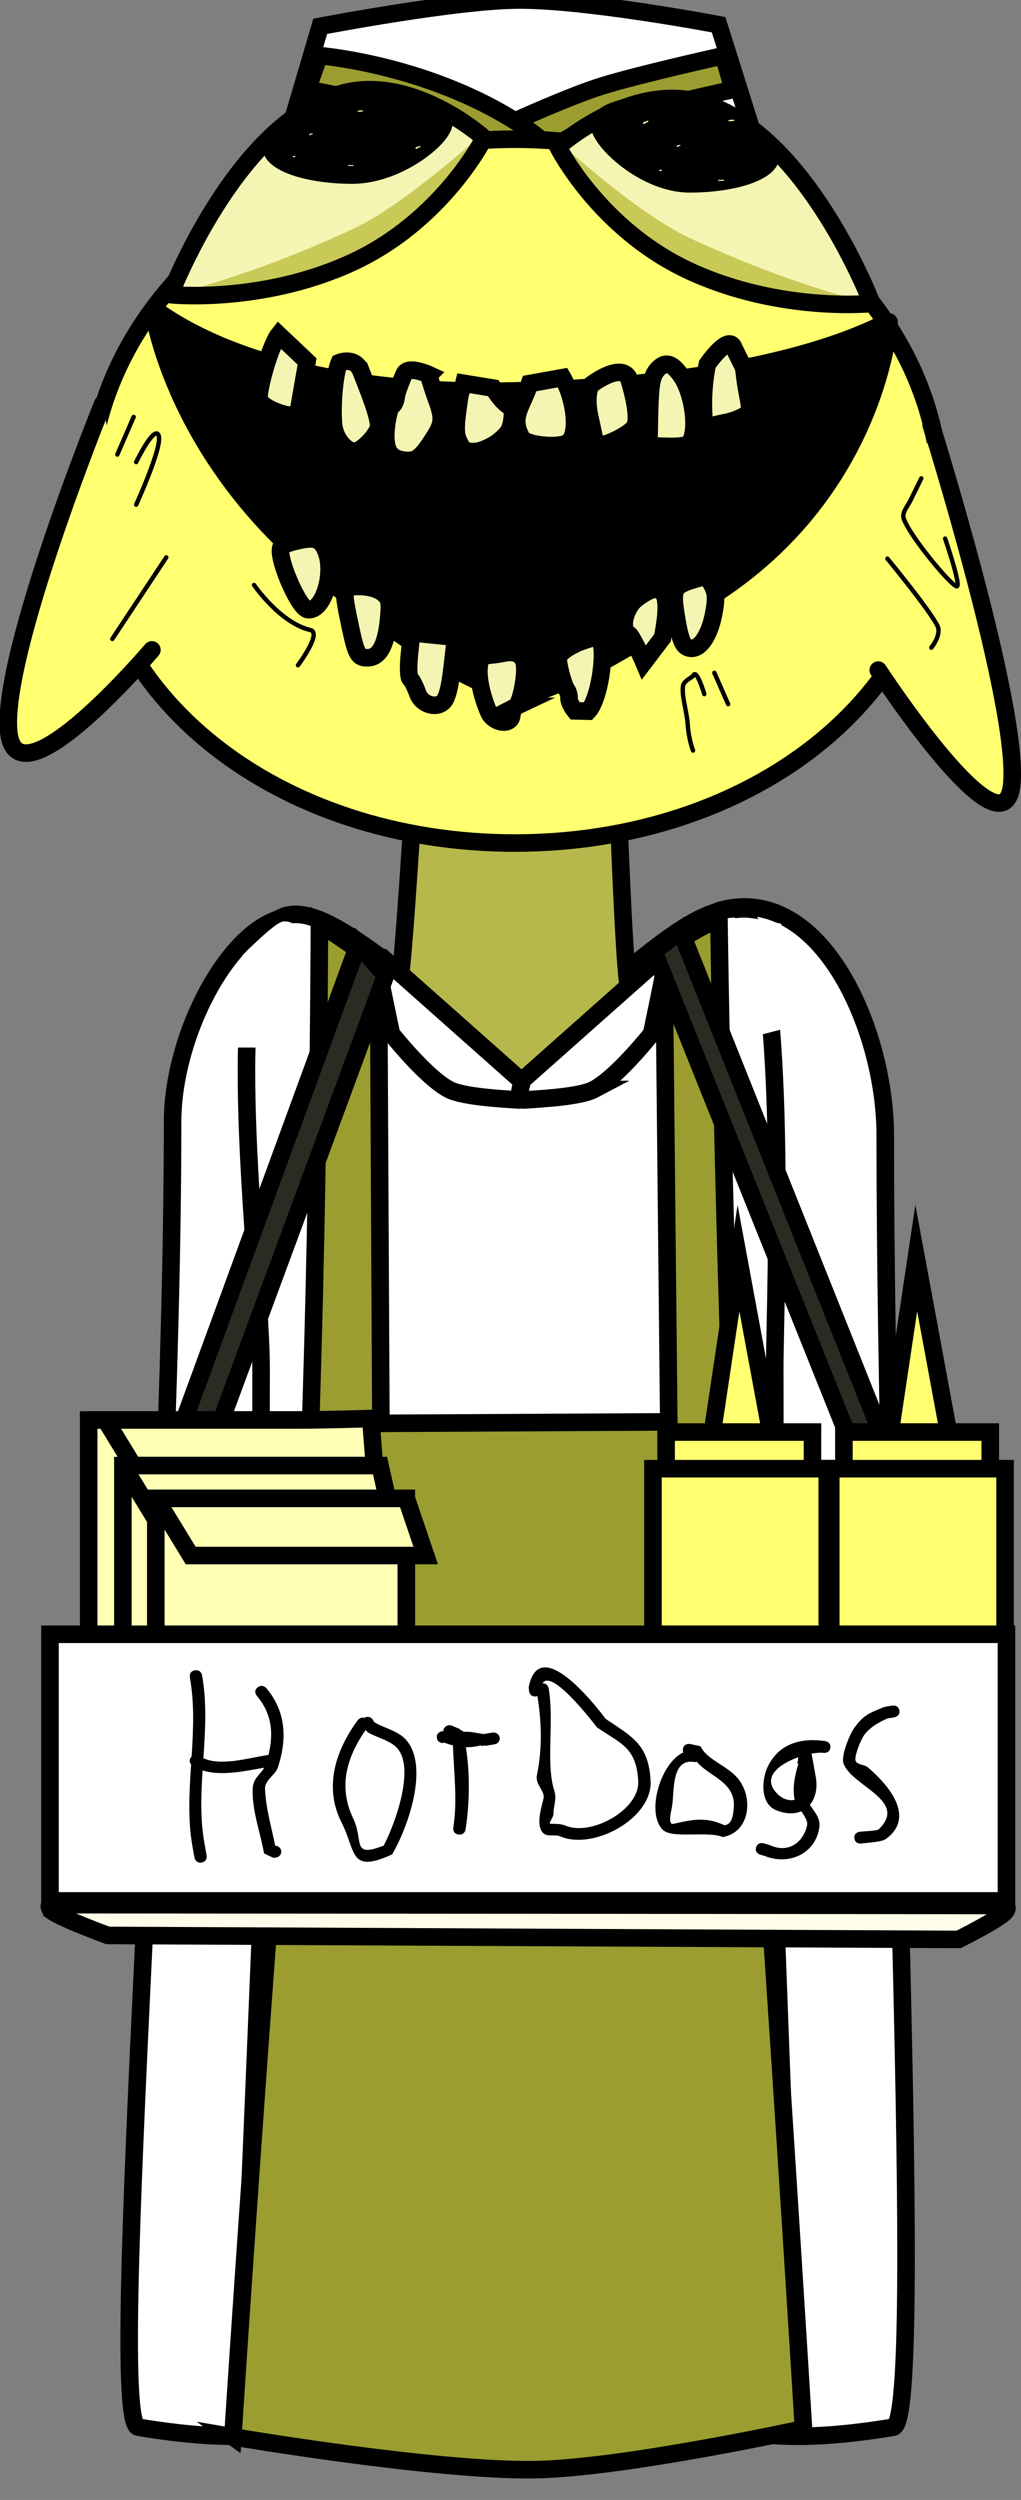 <svg viewBox="0,0,116.295,284.73" height="284.73" width="116.295" xmlns:xlink="http://www.w3.org/1999/xlink" xmlns="http://www.w3.org/2000/svg" version="1.1"><rect x="0" y="0" width="116.295" height="284.73" fill="#808080" stroke="none"/><g transform="translate(-261.005,-36.776)"><g style="mix-blend-mode: normal" stroke-dashoffset="0" stroke-dasharray="" stroke-miterlimit="10" stroke-linejoin="miter" fill-rule="nonzero" data-paper-data="{&quot;isPaintingLayer&quot;:true}"><path stroke-linecap="butt" stroke-width="2" stroke="none" fill="#000000" fill-opacity="0.01" d="M264.149,321.506v-283.011h111.701v283.011z"></path><path stroke-linecap="butt" stroke-width="2" stroke="#000000" fill="#ffffff" d="M303.178,303.197c0,12.078 -14.053,12.095 -26.426,10.024c-3.747,-0.627 3.911,-92.27 3.911,-148.667c0,-12.078 9.57,-27.631 17.064,-22.342c14.039,9.909 5.451,148.906 5.451,160.985z"></path><path stroke-linecap="butt" stroke-width="2" stroke="#000000" fill="#ffffff" d="M361.837,166.054c0,56.397 4.658,146.54 0.911,147.167c-12.374,2.071 -26.426,2.055 -26.426,-10.024c0,-12.078 -4.886,-159.539 6.701,-162.735c11.422,-3.151 18.814,13.513 18.814,25.592z"></path><path stroke-linecap="butt" stroke-width="2" stroke="#000000" fill="#ffffff" d="M348.496,230.806c0.927,27.985 3.055,81.828 3.055,81.828c0,0 -20.793,4.655 -31.395,4.799c-10.483,0.142 -31.861,-3.942 -31.861,-3.942c0,0 2.196,-50.273 3.259,-79.222l-0.679,-28.576c-0.182,-4.403 -0.13,-8.864 -0.13,-13.122c0,-10.577 -4.403,-43.502 1.099,-50.315c5.263,-6.517 20.255,12.845 28.153,12.845c6.188,0 17.006,-14.366 24.371,-14.806c6.787,-0.931 4.881,45.094 4.881,52.277l-0,-0c0,4.801 0.076,9.885 -0.192,14.859z"></path><path stroke-linecap="butt" stroke-width="2" stroke="#000000" fill="#b7b84b" d="M303.572,150.419c0,0 2.577,-1.091 2.953,-2.095c0.499,-1.332 2.509,-35.546 2.509,-35.546l21.926,2.5c0,0 1.015,32.529 1.675,34.013c0.357,0.803 4.652,1.857 4.652,1.857c0,0 -6.788,11.076 -16.585,10.813c-8.395,-0.225 -17.131,-11.542 -17.131,-11.542z"></path><path stroke-linecap="butt" stroke-width="2" stroke="none" fill="#ffffff" d="M344.969,155.336l-2.32,-13.596c0,0 1.982,-0.481 3.23,-0.454c1.184,0.026 4.078,0.691 4.078,0.691l5.36,10.656z"></path><path stroke-linecap="butt" stroke-width="2" stroke="none" fill="#ffffff" d="M285.56,156.086l3.071,-10.517c0,0 3.656,-3.737 4.615,-3.84c2.032,-0.218 3.105,3.011 3.105,3.011l-2.82,11.346z"></path><path stroke-linecap="butt" stroke-width="2" stroke="#000000" fill="#9b9d30" d="M287.525,314.316c0,0 2.301,-35.564 4.794,-67.586c0.744,-9.562 2.892,-20.49 3.416,-31.491c1.56,-32.753 1.653,-73.302 1.653,-73.302l6.735,4.587l0.266,52.364l32.791,-0.169l-0.548,-53.465c0,0 2.051,-1.57 3.168,-2.257c0.939,-0.578 3.092,-1.595 3.092,-1.595c0,0 0.525,39.219 1.994,71.32c0.501,10.939 2.526,22.731 3.188,32.242c2.214,31.785 4.453,68.44 4.453,68.44c0,0 -20.583,4.511 -30.682,4.653c-11.409,0.16 -34.321,-3.742 -34.321,-3.742z"></path><g stroke-linecap="butt" stroke-width="2" stroke="#000000" fill="#ffffff"><path d="M305.586,154.511c0,0 -1.524,-7.2 -1.629,-8.185c-0.023,-0.217 0.717,-0.396 0.717,-0.396l15.567,13.821c0,0 0.896,2.381 -0.135,2.307c-1.675,-0.12 -6.336,-0.338 -7.958,-1.195c-2.664,-1.408 -6.563,-6.352 -6.563,-6.352z"></path><path d="M328.662,160.862c-1.622,0.857 -6.283,1.075 -7.958,1.195c-1.03,0.074 -0.135,-2.307 -0.135,-2.307l15.567,-13.821c0,0 0.74,0.18 0.717,0.396c-0.105,0.984 -1.629,8.185 -1.629,8.185c0,0 -3.898,4.944 -6.563,6.352z"></path></g><g><g stroke-linecap="butt" stroke-width="2" stroke="#000000"><path fill="#ffffff" d="M289.641,66.383l7.837,-26.608c0,0 15.418,-2.97 22.6,-2.999c7.879,-0.032 22.78,2.816 22.78,2.816l8.201,26.062c0,0 -19.725,2.801 -30.065,2.923c-10.129,0.12 -31.354,-2.194 -31.354,-2.194z"></path><path fill="#9b9d30" d="M289.855,66.347l1.139,-3.873c0,0 19.65,2.2 29.612,2.161c9.698,-0.037 29.391,-2.389 29.391,-2.389l1.139,3.417c0,0 -20.752,3.645 -30.982,3.645c-10.041,0 -30.299,-2.962 -30.299,-2.962z"></path><path fill="#9b9d30" d="M319.477,50.644c0,0 6.267,-2.87 10.025,-4.052c4.175,-1.313 13.905,-3.476 13.905,-3.476l1.116,3.85c0,0 -11.034,2.425 -14.993,3.759c-2.97,1.001 -6.658,3.54 -6.658,3.54z"></path><path fill="#9b9d30" d="M324.938,63.852c0,0 0.246,-4.64 -6.51,-8.996c-9.149,-5.899 -22.422,-7.873 -22.422,-7.873l1.367,-3.873c0,0 12.621,0.998 23.162,8.009c7.964,5.297 8.96,12.733 8.96,12.733z"></path></g><g stroke-width="2" stroke="#000000" fill="#ffff70"><path stroke-linecap="butt" d="M368.161,93.59c0,22.621 -21.724,39.205 -48.521,39.205c-26.797,0 -48.521,-16.584 -48.521,-39.205c0,-22.621 21.724,-40.959 48.521,-40.959c26.797,0 48.521,18.338 48.521,40.959z"></path><path stroke-linecap="round" d="M278.306,110.794c0,0 -15.343,18.097 -16.301,9.395c-0.958,-8.702 10.68,-37.374 10.68,-37.374"></path><path stroke-linecap="round" d="M367.063,85.148c0,0 10.132,32.339 9.174,41.041c-0.958,8.702 -15.194,-13.091 -15.194,-13.091"></path></g><path stroke-linecap="butt" stroke-width="2" stroke="#000000" fill="#000000" d="M341.056,105.319c-4.204,2.538 -16.391,10.516 -20.53,10.516c-5.614,0 -17.577,-9.296 -22.801,-13.485c-16.851,-13.513 -19.261,-29.892 -19.261,-30.344c0,-0.592 10.676,10.32 42.645,9.252c31.712,-1.059 41.171,-8.377 41.171,-7.784c0,0 -1.331,19.838 -21.225,31.846z"></path><g stroke-linecap="butt" stroke-width="2" stroke="#000000" fill="#f5f5b3"><path d="M345.425,78.08c0.154,0.016 0.3,0.498 0.358,1.088c0.053,0.629 0.241,1.856 0.422,2.77c0.311,1.551 0.253,1.74 -0.457,2.214c-0.455,0.266 -1.347,0.605 -2.022,0.731c-0.637,0.131 -1.474,0.319 -1.836,0.438c-0.559,0.138 -0.686,-0.147 -0.743,-1.517c-0.097,-1.885 0.084,-3.916 0.429,-5.547c0,0 2.479,-3.588 3.041,-1.817z"></path><path d="M295.982,77.945l-1.094,6.233l-1.192,-0.159c-0.652,-0.105 -1.666,-0.48 -2.252,-0.85c-0.844,-0.514 -1.041,-0.884 -0.874,-1.764c0.341,-2.225 1.509,-5.692 2.177,-6.521z"></path><path d="M302.116,79.04c1.367,3.45 2.262,5.867 1.953,6.615c-0.549,1.191 -2.054,2.598 -2.749,2.528c-1.076,-0.147 -2.147,-1.502 -2.312,-2.961c-0.218,-2.087 0.086,-5.875 0.642,-7.143c0,0 1.78,-0.745 2.465,0.961z"></path><path d="M338.534,79.503c1.468,2.057 2.035,6.478 0.97,7.773c-0.182,0.254 -1.285,0.377 -2.45,0.337l-2.137,-0.06l0.076,-3.85c0.087,-3.186 0.246,-3.988 0.787,-4.713c0.931,-1.114 1.694,-0.959 2.754,0.511z"></path><path d="M333.361,85.234c-0.375,1.014 -4.419,2.866 -4.534,2.075c-0.05,-0.278 -0.311,-1.551 -0.607,-2.867c-0.358,-1.593 -0.348,-2.823 0.056,-3.792c0,0 3.189,-2.505 4.28,-0.953c0,0 1.347,4.032 0.805,5.536z"></path><path d="M309.894,79.465c-0.027,0.27 0.331,1.358 0.723,2.489c0.92,2.47 0.904,3.013 -0.34,4.914c-1.294,2.013 -1.884,2.459 -3.157,2.331c-1.774,-0.179 -2.371,-1.213 -2.115,-3.759c0.124,-1.234 0.43,-2.333 0.635,-2.43c0.243,-0.092 0.448,-0.578 0.495,-1.041c0.047,-0.463 0.476,-1.627 0.928,-2.634c0.448,-0.968 2.831,0.13 2.831,0.13z"></path><path d="M317.178,80.978c2.025,3.176 2.334,1.394 2.178,3.275c-0.14,1.389 -0.38,1.832 -1.526,2.768c-0.76,0.586 -1.945,1.129 -2.651,1.174c-1.096,0.045 -1.392,-0.101 -1.847,-1.004c-0.489,-0.945 -0.488,-1.725 0.004,-5.065c0.161,-1.045 0.313,-0.85 0.513,-1.69z"></path><path d="M325.089,79.783c1.413,2.449 1.896,6.532 0.59,7.395c-1.042,0.674 -4.783,0.297 -5.246,-0.529c-1.369,-2.415 0.064,-3.544 0.904,-6.19z"></path><path d="M342.116,103.417c0.458,0.864 0.508,1.532 0.175,3.291c-0.48,2.445 -1.535,4.014 -2.615,3.905c-0.887,-0.089 -1.203,-0.823 -1.702,-3.99c-0.418,-2.809 -0.229,-3.14 2.183,-3.871c1.323,-0.373 1.401,-0.365 1.959,0.665z"></path><path d="M298.059,99.36c1.151,2.493 -0.164,7.036 -1.977,6.853c-1.119,-0.113 -3.817,-6.58 -2.972,-7.235c0.127,-0.104 0.818,-0.385 1.536,-0.546c2.118,-0.527 2.801,-0.341 3.413,0.929z"></path><path d="M334.344,112.215c-0.346,-0.814 -1.394,-3.071 -1.729,-3.221c-0.999,-0.529 -0.437,-3.005 0.914,-4.038c0.633,-0.482 1.42,-0.948 1.737,-0.994c1.674,-0.377 2.016,1.255 1.203,5.459z"></path><path d="M328.972,109.34c1.284,0.013 0.519,6.832 -0.967,8.435l-1.516,-0.036c-0.416,-0.51 -0.701,-1.162 -0.67,-1.47c0.027,-0.27 -0.088,-0.671 -0.258,-0.922c-0.173,-0.212 -0.508,-1.142 -0.727,-2.06c-0.354,-1.516 -0.326,-1.786 0.31,-2.306c0.386,-0.351 1.335,-0.878 2.103,-1.152c0.768,-0.273 1.532,-0.508 1.725,-0.488z"></path><path d="M304.703,104.387c0.682,0.575 0.755,1.011 0.549,3.056c-0.284,2.816 -1.049,4.219 -2.337,4.245c-1.096,0.045 -1.331,-0.329 -1.991,-3.435c-0.849,-3.943 -0.833,-4.487 -0.081,-4.606c1.505,-0.238 3.109,0.08 3.861,0.74z"></path><path d="M319.759,117.225c-0.205,0.096 -0.405,0.544 -0.452,1.006c-0.129,1.277 -2.09,0.873 -2.615,-0.299c-0.706,-1.577 -1.259,-3.791 -1.123,-5.143c0.105,-1.041 0.287,-1.296 1.232,-1.395c0.59,-0.057 1.261,-0.146 1.462,-0.203c1.316,-0.296 2.195,0.035 2.46,1.105c0.265,1.071 -0.347,4.602 -0.965,4.929z"></path><path d="M307.887,108.851l2.507,0.253l2.507,0.253l-0.338,2.966c-0.225,1.982 -0.41,3.076 -0.761,3.928c-0.577,1.403 -2.697,0.956 -3.211,-0.471c-0.273,-0.768 -0.662,-1.547 -0.843,-1.683c-0.22,-0.139 -0.25,-1.389 -0.11,-2.777z"></path></g><path stroke-linecap="butt" stroke-width="0" stroke="none" fill="#f5f5b3" d="M316.145,51.837c0,0 -4.722,10.118 -15.125,14.875c-10.299,4.709 -20.625,3.625 -20.625,3.625c0,0 7.384,-19.375 19.375,-22.875c8.151,-2.379 16.375,4.375 16.375,4.375z"></path><path stroke-linecap="butt" stroke-width="0" stroke="none" fill="#c9c958" d="M316.145,51.837c0,0 -4.722,10.118 -15.125,14.875c-10.299,4.709 -20.625,3.625 -20.625,3.625c0,0 8.799,-1.87 20.892,-7.523c5.926,-2.77 14.858,-10.977 14.858,-10.977z"></path><path stroke-linecap="butt" stroke-width="2" stroke="#000000" fill="none" d="M316.145,52.504c0,0 -4.722,9.452 -15.125,14.208c-10.299,4.709 -20.625,3.625 -20.625,3.625c0,0 7.384,-19.375 19.375,-22.875c8.151,-2.379 16.375,5.042 16.375,5.042z"></path><path stroke-linecap="butt" stroke-width="2" stroke="#000000" fill="#000000" d="M311.574,50.713c0,1.749 -5.308,6 -10.417,6c-5.109,0 -9.25,-1.418 -9.25,-3.167c0,-1.749 5.475,-6 10.583,-6c5.109,0 9.083,1.418 9.083,3.167z"></path><g stroke-linecap="butt" stroke-width="2" stroke="none" fill="#f5f5b3"><path d="M296.345,52.163c-0.117,0.007 -0.132,-0.047 -0.132,-0.047l-0.004,-0.014c0.005,-0.069 0.198,-0.143 0.346,-0.132c0,0 0.112,0.017 0.074,0.069c-0.037,0.052 -0.149,0.034 -0.149,0.034c-0.013,-0.005 -0.047,0.008 -0.038,0.015l0.004,0.014c0,0 0.016,0.054 -0.101,0.061z"></path><path d="M300.746,55.68c0,0 -0.118,0 -0.118,-0.054c0,-0.054 0.118,-0.054 0.118,-0.054c0.063,0 0.125,0 0.188,0h0.235c0.065,0 0.118,0.024 0.118,0.054c0,0.03 -0.053,0.054 -0.118,0.054c-0.063,0 -0.361,0 -0.423,0z"></path><path d="M308.515,53.494c0.032,0 0.055,0.004 0.072,0.01c0.044,-0.019 0.081,-0.042 0.106,-0.067c0,0 0.053,-0.049 0.158,-0.024c0.105,0.024 0.053,0.073 0.053,0.073c-0.067,0.058 -0.169,0.112 -0.295,0.142l-0.08,0.074c-0.019,0.018 -0.059,0.031 -0.106,0.031c-0.065,0 -0.118,-0.024 -0.118,-0.054c0,-0.009 0.005,-0.018 0.013,-0.025l0.093,-0.086l-0.012,-0.019c0,0 0,-0.054 0.118,-0.054z"></path><path d="M294.602,54.618l-0.072,0.083c-0.055,-0.026 -0.111,-0.051 -0.166,-0.077c0,0 -0.083,-0.038 0,-0.077c0.049,-0.023 0.098,-0.019 0.13,-0.011c0,-0 0,-0 0,-0c0.108,-0.022 0.155,0.028 0.155,0.028l-0.024,0.027c0.024,0.011 0.047,0.022 0.071,0.033z"></path><path d="M302.209,49.466c-0.015,0.045 -0.119,0.044 -0.119,0.044l-0.265,-0.003c-0.064,-0.001 -0.115,-0.025 -0.115,-0.054c0,-0.023 0.032,-0.043 0.076,-0.051l0.216,-0.04l0.003,0.003l0.019,-0.006c0.086,-0 0.172,-0.001 0.257,-0.001c0,0 0.118,0 0.118,0.054c0,0.054 -0.118,0.054 -0.118,0.054c-0.024,-0 -0.048,-0 -0.072,-0z"></path></g><path stroke-linecap="butt" stroke-width="0" stroke="none" fill="#f5f5b3" d="M340.936,48.462c11.991,3.5 19.375,22.875 19.375,22.875c0,0 -10.326,1.084 -20.625,-3.625c-10.403,-4.757 -15.125,-14.875 -15.125,-14.875c0,0 8.224,-6.754 16.375,-4.375z"></path><path stroke-linecap="butt" stroke-width="0" stroke="none" fill="#c9c958" d="M339.419,63.814c12.093,5.653 20.892,7.523 20.892,7.523c0,0 -10.326,1.084 -20.625,-3.625c-10.403,-4.757 -15.125,-14.875 -15.125,-14.875c0,0 8.932,8.206 14.858,10.977z"></path><path stroke-linecap="butt" stroke-width="2" stroke="#000000" fill="none" d="M340.936,48.462c11.991,3.5 19.375,22.875 19.375,22.875c0,0 -10.326,1.084 -20.625,-3.625c-10.403,-4.757 -15.125,-14.208 -15.125,-14.208c0,0 8.224,-7.421 16.375,-5.042z"></path><path stroke-linecap="butt" stroke-width="2" stroke="#000000" fill="#000000" d="M338.216,48.546c5.109,0 10.583,4.251 10.583,6c0,1.749 -4.141,3.167 -9.25,3.167c-5.109,0 -10.25,-4.918 -10.25,-6.667c0,-1.749 3.808,-2.5 8.917,-2.5z"></path><g stroke-linecap="butt" stroke-width="2" stroke="none" fill="#f5f5b3"><path d="M338.213,53.5c-0.125,0.008 -0.141,-0.051 -0.141,-0.051l-0.004,-0.015c0.005,-0.076 0.212,-0.157 0.37,-0.145c0,0 0.119,0.019 0.08,0.076c-0.04,0.057 -0.159,0.038 -0.159,0.038c-0.013,-0.005 -0.05,0.009 -0.041,0.016l0.004,0.015c0,0 0.017,0.059 -0.108,0.067z"></path><path d="M342.916,57.374c0,0 -0.126,0 -0.126,-0.06c0,-0.06 0.126,-0.06 0.126,-0.06c0.067,0 0.134,0 0.201,0h0.251c0.069,0 0.126,0.027 0.126,0.06c0,0.033 -0.056,0.06 -0.126,0.06c-0.067,0 -0.385,0 -0.452,0z"></path><path d="M334.451,50.628c0.034,0 0.058,0.004 0.076,0.011c0.047,-0.021 0.087,-0.046 0.113,-0.073c0,0 0.056,-0.054 0.169,-0.027c0.112,0.027 0.056,0.08 0.056,0.08c-0.071,0.064 -0.181,0.123 -0.316,0.157l-0.085,0.081c-0.02,0.02 -0.063,0.034 -0.114,0.034c-0.069,0 -0.126,-0.027 -0.126,-0.06c0,-0.01 0.005,-0.02 0.014,-0.028l0.099,-0.095l-0.013,-0.021c0,0 0,-0.06 0.126,-0.06z"></path><path d="M336.352,56.204l-0.077,0.091c-0.059,-0.028 -0.118,-0.056 -0.178,-0.085c0,0 -0.089,-0.042 0,-0.085c0.053,-0.025 0.105,-0.02 0.139,-0.013c0,-0 0,-0 0,-0c0.115,-0.024 0.165,0.031 0.165,0.031l-0.025,0.03c0.025,0.012 0.051,0.024 0.076,0.036z"></path><path d="M344.479,50.529c-0.016,0.05 -0.127,0.048 -0.127,0.048l-0.283,-0.003c-0.068,-0.001 -0.123,-0.027 -0.123,-0.06c0,-0.026 0.034,-0.048 0.082,-0.056l0.231,-0.044l0.003,0.004l0.02,-0.007c0.092,-0 0.183,-0.001 0.275,-0.001c0,0 0.126,0 0.126,0.06c0,0.06 -0.126,0.06 -0.126,0.06c-0.026,-0 -0.052,-0 -0.077,-0z"></path></g><path stroke-linecap="round" stroke-width="0.5" stroke="#000000" fill="none" d="M276.228,84.26l-1.857,4.286"></path><path stroke-linecap="round" stroke-width="0.5" stroke="#000000" fill="none" d="M276.514,89.403c0,0 2.12,-4.355 2.571,-3c0.429,1.285 -2.571,7.857 -2.571,7.857"></path><path stroke-linecap="round" stroke-width="0.5" stroke="#000000" fill="none" d="M279.943,100.26l-6.143,9.286"></path><path stroke-linecap="round" stroke-width="0.5" stroke="#000000" fill="none" d="M289.943,103.403c0,0 2.93,4.312 6.42,5.134c1.351,0.318 -1.419,4.008 -1.419,4.008"></path><path stroke-linecap="round" stroke-width="0.5" stroke="#000000" fill="none" d="M362.085,100.403c0,0 4.792,5.81 5.699,7.651c0.498,1.011 -0.699,2.492 -0.699,2.492"></path><path stroke-linecap="round" stroke-width="0.5" stroke="#000000" fill="none" d="M368.657,98.118c0,0 1.976,5.752 1.272,5.431c-0.91,-0.416 -5.386,-5.864 -5.987,-7.716c-0.224,-0.69 0.425,-1.358 0.79,-2.103c0.615,-1.255 1.21,-2.469 1.21,-2.469"></path><path stroke-linecap="round" stroke-width="0.5" stroke="#000000" fill="none" d="M339.943,122.26c0,0 -0.49,-1.22 -0.608,-2.998c-0.097,-1.451 -0.708,-3.225 -0.533,-4.365c0.094,-0.611 1.057,-0.947 1.174,-1.193c0.391,-0.817 1.252,2.127 1.252,2.127"></path><path stroke-linecap="round" stroke-width="0.5" stroke="#000000" fill="none" d="M343.943,116.975l-1.571,-3.571"></path></g><path stroke-linecap="butt" stroke-width="2" stroke="#000000" fill="#2b2b24" d="M268.316,235.82l33.487,-91.473l3.121,3.517l-36.305,98.284z"></path><path stroke-linecap="butt" stroke-width="2" stroke="#000000" fill="#2b2b24" d="M375.084,244.021l-39.6,-98.889l3.042,-2.348l36.558,91.517z"></path><g stroke-linecap="butt" stroke-width="2" stroke="#000000" fill="#ffff70"><path d="M362.186,201.333l3.185,-21.27l3.934,21.27z"></path><path d="M373.8,199.88v6.361h-16.673v-6.361z"></path><path d="M355.629,242.221v-38.167h19.857v38.167z"></path></g><g stroke-linecap="butt" stroke-width="2" stroke="#000000" fill="#ffff70"><path d="M341.935,201.333l3.185,-21.27l3.934,21.27z"></path><path d="M353.549,199.88v6.361h-16.673v-6.361z"></path><path d="M335.378,242.221v-38.167h19.857v38.167z"></path></g><g stroke-linecap="butt" stroke-width="2" stroke="#000000" fill="#ffffb6"><g><path d="M271.104,236.165v-37.659h28.535v37.659z"></path><path d="M276.987,205.013l-3.971,-6.507c0,0 16.599,0 21.791,0c2.889,0 8.428,-0.163 8.428,-0.163l0.521,6.67z"></path></g><g><path d="M275.002,241.357v-37.659c0,0 23.938,0 27.213,0c0.809,0 1.321,0.516 1.321,1.337c0,3.897 0,36.322 0,36.322z"></path><path d="M278.973,210.205c0,0 -3.103,-5.084 -3.656,-5.991c-0.244,-0.4 0.4,-0.516 0.864,-0.516c3.185,0 28.112,0 28.112,0l1.45,6.507z"></path></g><g><path d="M278.752,245.095v-37.659h28.535v37.659z"></path><path d="M282.724,213.943l-3.971,-6.507h28.535l2.206,6.507z"></path></g></g><g stroke-linecap="butt" stroke-width="2"><g stroke="#000000"><path fill="#ffffff" d="M266.696,253.28v-30.369h108.947v30.369z"></path><path fill="#fdfde9" d="M266.902,254.437c0,0 -0.655,-0.731 0.025,-0.73c10.76,0.007 101.451,0.066 108.369,0.099c0.606,0.003 0.466,0.51 0.027,0.894c-1.099,0.961 -5.132,2.968 -5.132,2.968l-96.903,-0.457c0,0 -5.172,-1.901 -6.386,-2.774z"></path></g><g stroke="none" fill="#000000"><path d="M293.03,247.559c0.066,0.369 -0.192,0.72 -0.576,0.783c-0.05,0.008 -0.099,0.011 -0.148,0.009c-0.076,0.027 -0.13,0.036 -0.13,0.036l-1.093,-0.509c-0.444,-2.485 -1.357,-4.783 -1.301,-7.328c0.027,-1.216 0.853,-1.644 1.329,-2.446c-2.186,0.38 -4.883,0.998 -7.03,0.311c-0.179,2.825 -0.282,5.63 0.225,8.374l0.239,1.337c0,0 0.119,0.668 -0.576,0.783c-0.695,0.114 -0.815,-0.554 -0.815,-0.554l-0.239,-1.337c-0.532,-3.059 -0.345,-6.165 -0.142,-9.285c-0.137,-0.161 -0.284,-0.451 -0.021,-0.808c0.026,-0.035 0.053,-0.067 0.08,-0.095c0.191,-3.009 0.333,-6.029 -0.203,-9.032c0,0 -0.119,-0.668 0.576,-0.783c0.695,-0.114 0.815,0.554 0.815,0.554c0.56,3.131 0.365,6.3 0.154,9.453c1.922,0.922 5.101,0.006 7.06,-0.316l0.278,-0.046c0,0 0.031,-0.005 0.081,-0.007c0.594,-2.52 0.373,-4.696 -1.341,-6.746c0,0 -0.442,-0.529 0.108,-0.953c0.55,-0.424 0.992,0.104 0.992,0.104c2.201,2.633 2.384,5.698 1.318,8.989c-0.3,0.926 -1.52,1.443 -1.475,2.491c0.097,2.252 0.716,4.271 1.156,6.456c0.332,0.006 0.623,0.238 0.681,0.564z"></path><path d="M302.661,233.815c-2.201,3.119 -3.127,6.511 -1.438,10.044c1.261,2.638 -0.238,4.541 3.482,3.129c1.189,-2.222 3.676,-8.832 1.507,-11.142c-0.834,-0.888 -2.304,-1.161 -3.335,-1.778zM302.501,232.43c0.323,-0.205 0.594,-0.108 0.762,0.006c0.122,0.077 0.219,0.189 0.274,0.325l0.09,0.157c1.14,0.693 2.74,0.991 3.643,2.03c2.676,3.079 0.135,10.134 -1.612,13.041c-4.886,2.219 -4.062,-0.324 -5.737,-3.614c-2.038,-4.003 -0.74,-8.165 1.826,-11.672c0,0 0.303,-0.411 0.755,-0.274z"></path><path d="M310.772,234.735c-0.119,-0.668 0.576,-0.783 0.576,-0.783l0.153,0c-0.002,-0.326 0.241,-0.615 0.586,-0.672c0.146,-0.024 0.289,-0.003 0.414,0.053l0.921,0.394l-0.022,0.049l0.384,0.189l-0.034,0.064c0.757,-0.071 1.472,0.111 2.324,0.248l1.027,-0.169c0.384,-0.063 0.749,0.185 0.815,0.554c0.066,0.369 -0.192,0.72 -0.576,0.783l-1.112,0.183l-0.026,-0.148l-0.086,0.157c-0.14,-0.019 -0.272,-0.038 -0.399,-0.055c-0.543,0.136 -1.088,0.201 -1.646,0.189c0.487,3.057 0.414,6.515 -0.04,9.381c0,0 -0.106,0.67 -0.804,0.567c-0.697,-0.103 -0.591,-0.773 -0.591,-0.773c0.496,-3.119 0.059,-6.248 -0.038,-9.377c-0.367,-0.092 -0.743,-0.215 -1.13,-0.371l0.121,0.092c0,0 -0.695,0.114 -0.815,-0.554z"></path><path d="M322.797,228.5c0.594,-0.027 0.7,0.567 0.7,0.567c0.657,3.737 -0.346,8.557 0.637,11.621c0.329,1.025 -0.097,1.731 -0.088,2.712c0.003,0.379 -0.684,1.105 -0.29,1.102c0.552,-0.003 1.133,-0.009 1.643,0.195c2.906,1.266 8.461,-1.794 8.301,-5.03c-0.192,-3.877 -1.968,-4.281 -4.694,-6.148c-0.624,-0.805 -5.2,-6.74 -6.21,-5.018zM322.221,229.955c-0.041,0.013 -0.085,0.023 -0.133,0.031c-0.695,0.114 -0.815,-0.554 -0.815,-0.554l-0.05,-0.485c1.182,-6.055 7.368,1.735 8.772,3.604c3.031,2.04 4.923,2.923 5.116,7.104c0.195,4.206 -6.469,7.888 -10.284,6.28c-0.573,-0.27 -1.403,0.076 -1.885,-0.327c-1.002,-0.836 -0.23,-3.076 -0.032,-3.984c0.2,-0.921 -0.979,-1.545 -0.744,-2.694c0.591,-2.89 0.561,-5.855 0.054,-8.976z"></path><path d="M340.384,237.438c-0.163,0.037 -0.302,0.016 -0.302,0.016c-2.639,-0.421 -2.26,3.365 -2.516,4.978c-0.109,0.683 -0.54,2.227 0.159,2.069c2.064,-0.467 3.652,-0.842 5.796,0.16c0.917,-0.094 0.982,-1.221 1.054,-1.909c0.315,-3.023 -2.761,-3.58 -4.191,-5.314zM338.833,236.361c-0.046,-0.102 -0.067,-0.23 -0.041,-0.391c0.106,-0.67 0.804,-0.567 0.804,-0.567l1.204,0.263c0.692,1.51 2.907,2.145 4.153,3.552c1.919,2.168 1.534,6.218 -1.606,6.789c-1.824,-0.729 -5.77,0.227 -6.845,-0.824c-1.907,-1.862 -0.354,-7.518 2.331,-8.822z"></path><path d="M363.444,231.587c0.119,0.668 -0.576,0.783 -0.576,0.783l-0.75,0.118c-1.014,0.429 -2.037,1.025 -2.677,1.895c-0.396,0.524 -1.135,2.424 -0.991,2.911c0.148,0.501 1.007,0.429 1.411,0.776c2.428,2.081 5.405,5.641 2.096,8.13c-0.525,0.395 -2.139,0.433 -2.816,0.544c0,0 -0.695,0.114 -0.815,-0.554c-0.119,-0.668 0.576,-0.783 0.576,-0.783c0.308,-0.051 2.006,-0.101 2.189,-0.278c3.384,-3.283 -2.971,-4.84 -4,-7.476c-0.333,-0.853 0.699,-3.36 1.199,-4.054c1.145,-1.556 1.672,-1.67 3.422,-2.41l0.918,-0.156c0,0 0.695,-0.114 0.815,0.554z"></path><path d="M347.13,247.172c0.204,-0.649 0.879,-0.452 0.879,-0.452l0.686,0.205c2.11,0.995 3.824,-0.335 4.24,-2.25c0.099,-0.454 -0.275,-1.044 -0.663,-1.604c-0.737,0.319 -1.687,0.334 -2.808,-0.095c-1.887,-0.723 -1.709,-3.469 -1.05,-4.9c1.243,-2.699 3.793,-3.41 6.579,-2.999c0,0 0.697,0.103 0.591,0.773c-0.106,0.67 -0.804,0.567 -0.804,0.567c-0.311,-0.046 -0.785,-0.013 -1.332,0.089c0.127,0.713 0.355,1.988 0.483,2.701c0.213,1.222 -0.041,2.359 -0.675,3.124c0.478,0.789 1.21,1.459 1.08,2.514c-0.366,2.973 -3.386,4.45 -6.212,3.32l-0.522,-0.147c0,0 -0.675,-0.197 -0.471,-0.846zM351.522,241.758c-0.273,-1.263 -0.002,-2.752 0.425,-4.103l-0.109,-0.013l0.092,-0.725c-2.036,0.721 -4.035,2.134 -2.634,3.887c0.666,0.833 1.542,1.139 2.226,0.954z"></path></g></g></g></g></svg><!--rotationCenter:58.995030000000156:143.224225-->